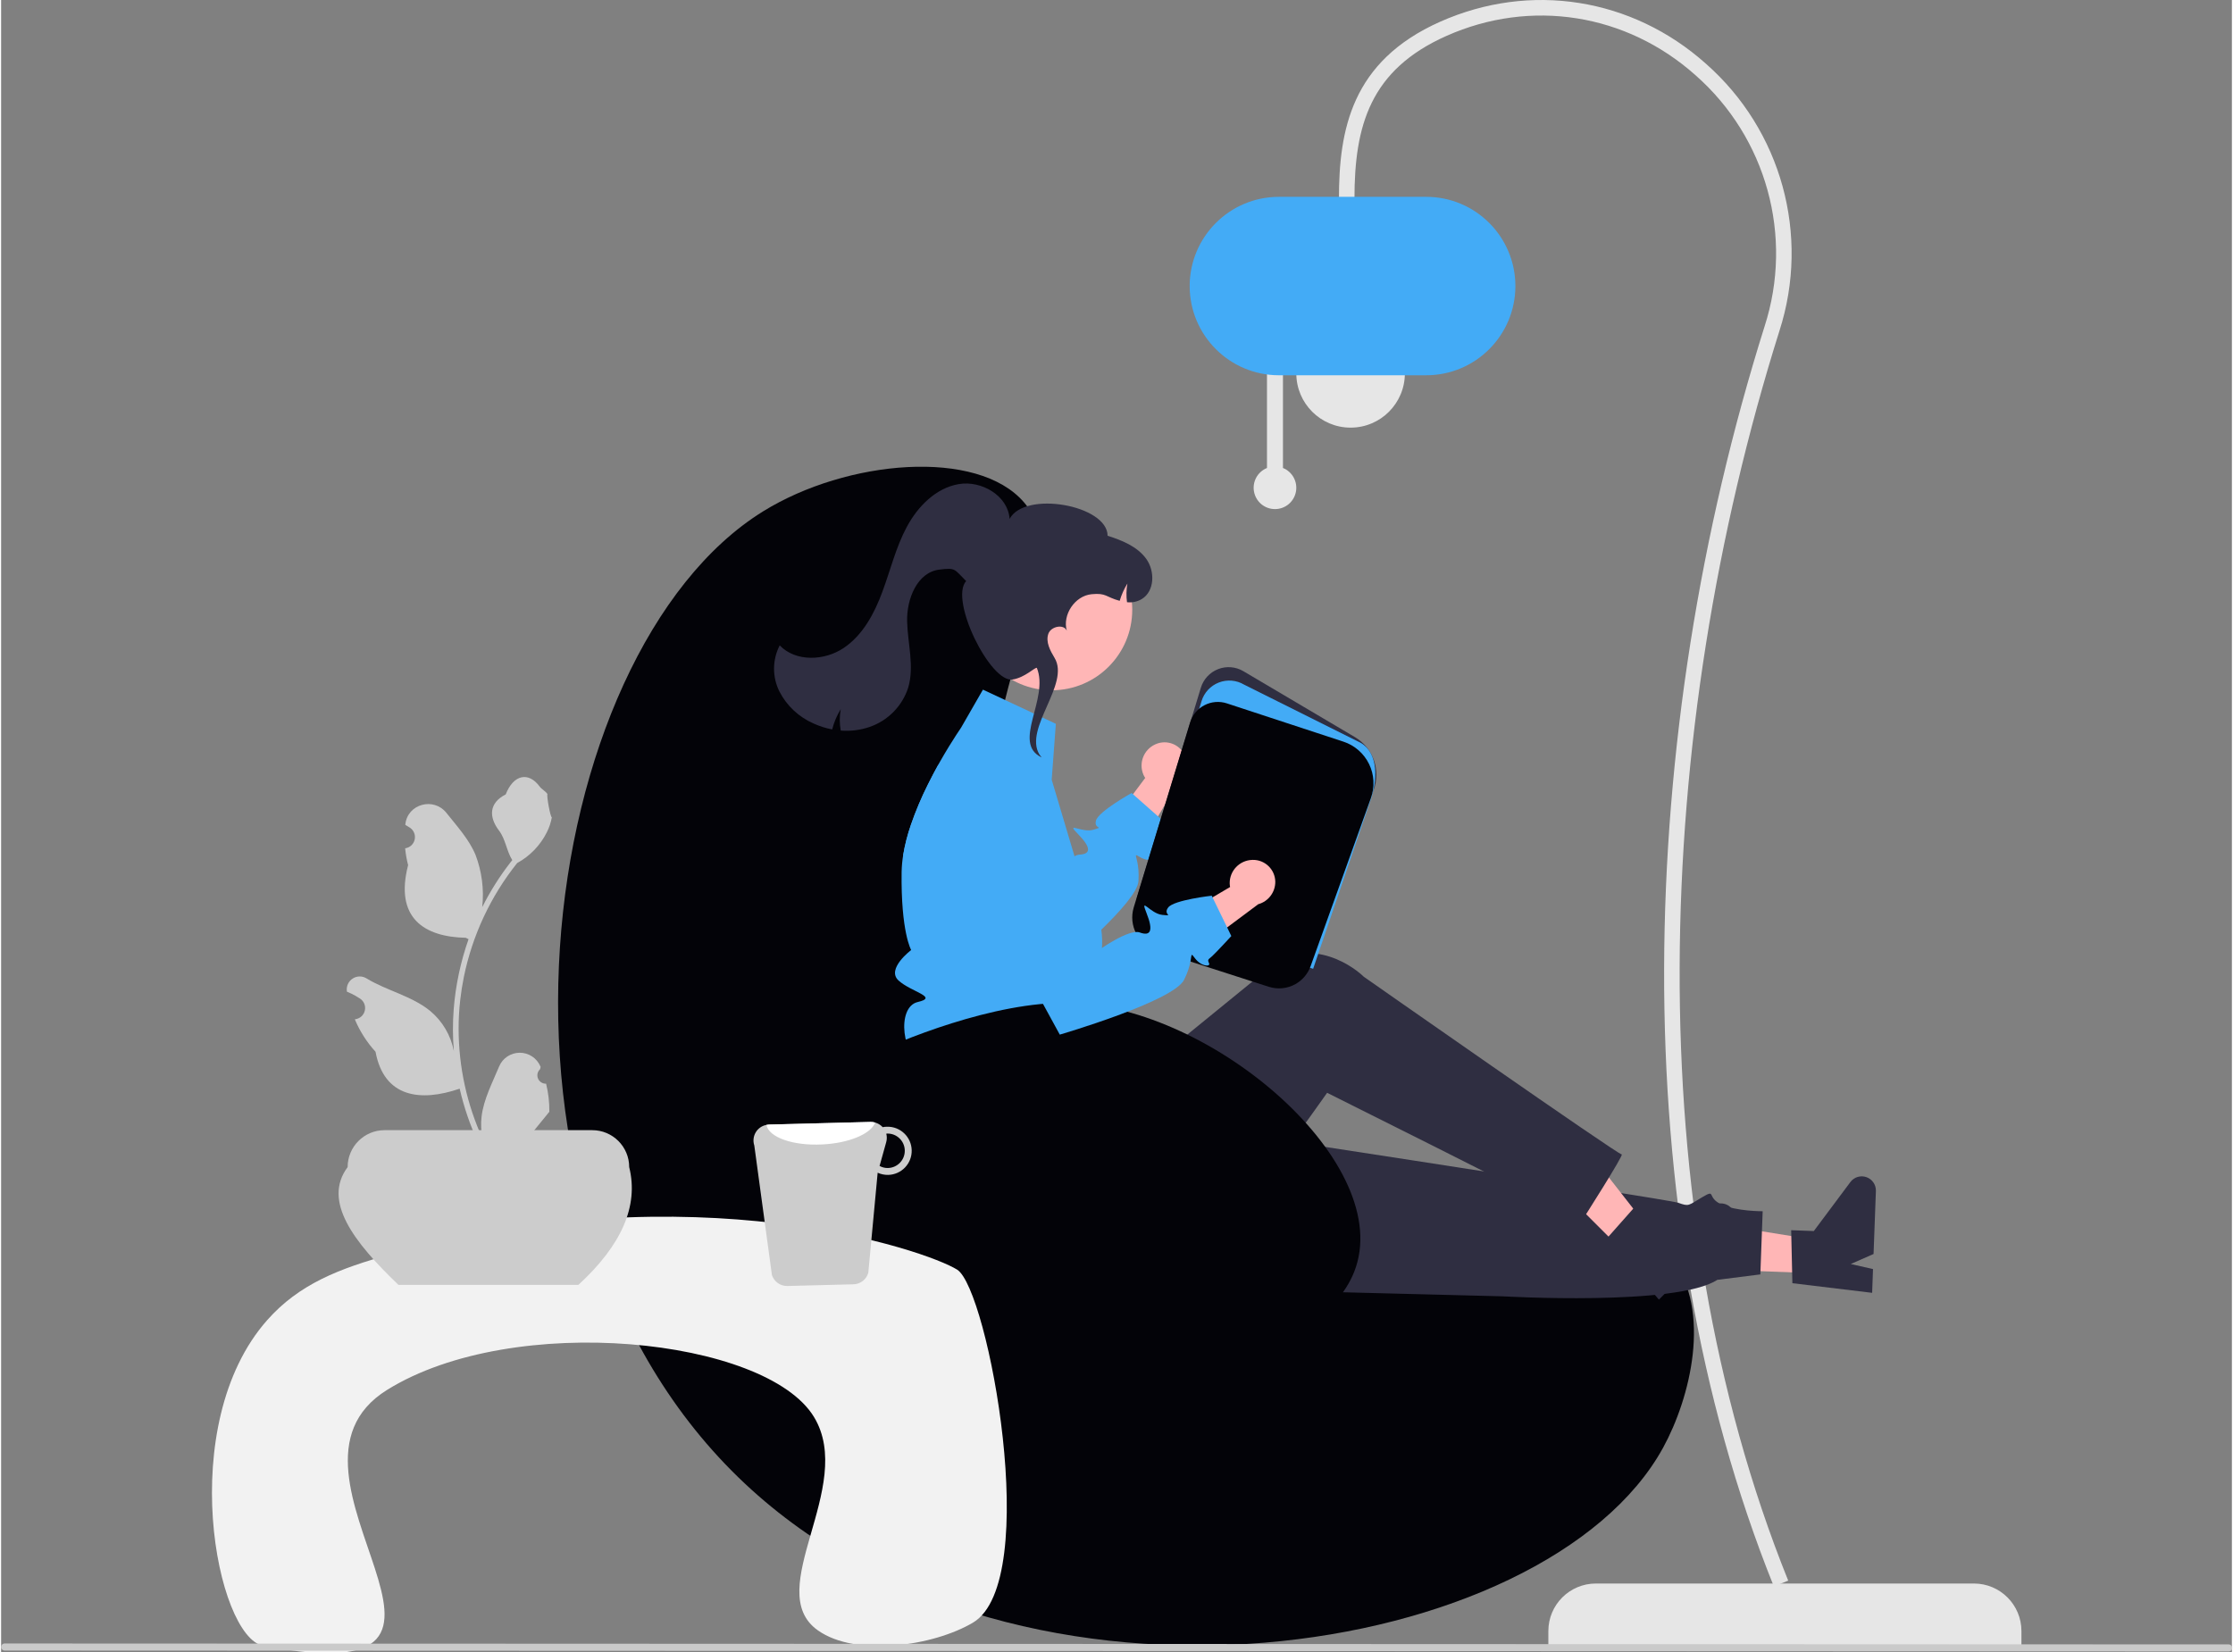 <?xml version="1.0" encoding="UTF-8"?>
<svg xmlns="http://www.w3.org/2000/svg" xmlns:xlink="http://www.w3.org/1999/xlink" width="1000px" height="740px" viewBox="0 0 999 740" version="1.1">
<rect x="0" y="0" width="999" height="740" fill="#808080" stroke="none"/>
<g id="surface1">
<path style=" stroke:none;fill-rule:nonzero;fill:rgb(90.196%,90.196%,90.196%);fill-opacity:1;" d="M 904.754 737.121 L 692.895 737.121 L 692.895 730.617 C 692.895 718.855 702.426 709.324 714.18 709.324 L 883.469 709.324 C 895.227 709.324 904.754 718.855 904.754 730.617 Z M 904.754 737.121 "/>
<path style=" stroke:none;fill-rule:nonzero;fill:rgb(90.196%,90.196%,90.196%);fill-opacity:1;" d="M 793.867 710.621 L 800.309 708.023 C 732.898 540.605 739.391 329.398 796.375 148.215 C 810.211 105.312 797.27 58.289 763.434 28.52 C 730.359 -1.012 684.758 -8.207 644.422 9.742 C 604.609 27.461 599.121 58.328 599.121 89.043 L 606.066 89.043 C 606.066 56.254 613.07 31.301 647.246 16.09 C 685.051 -0.73 727.797 6.016 758.809 33.703 C 790.59 61.664 802.746 105.832 789.75 146.129 C 732.109 329.402 725.996 542.062 793.867 710.621 Z M 793.867 710.621 "/>
<path style=" stroke:none;fill-rule:nonzero;fill:rgb(90.196%,90.196%,90.196%);fill-opacity:1;" d="M 628.641 167.23 C 628.641 180.664 617.758 191.555 604.332 191.555 C 590.902 191.555 580.02 180.664 580.02 167.23 C 580.02 153.797 590.902 142.906 604.332 142.906 C 617.758 142.906 628.641 153.797 628.641 167.23 Z M 628.641 167.23 "/>
<path style=" stroke:none;fill-rule:nonzero;fill:rgb(90.196%,90.196%,90.196%);fill-opacity:1;" d="M 566.887 209.633 L 566.887 163.543 L 574.051 163.543 L 574.051 209.633 C 578.289 211.348 580.719 215.828 579.844 220.316 C 578.973 224.809 575.039 228.047 570.469 228.047 C 565.898 228.047 561.969 224.809 561.094 220.316 C 560.223 215.828 562.652 211.348 566.887 209.633 Z M 566.887 209.633 "/>
<path style=" stroke:none;fill-rule:nonzero;fill:rgb(26.275%,67.059%,96.471%);fill-opacity:1;" d="M 532.266 128.137 C 532.289 106.074 550.156 88.199 572.203 88.172 L 638.195 88.172 C 660.254 88.172 678.133 106.066 678.133 128.137 C 678.133 150.207 660.254 168.098 638.195 168.098 L 572.203 168.098 C 550.156 168.074 532.289 150.195 532.266 128.137 Z M 532.266 128.137 "/>
<path style=" stroke:none;fill-rule:nonzero;fill:rgb(1.176%,1.176%,3.137%);fill-opacity:1;" d="M 439.289 375.605 C 445.914 290.797 479.789 250.387 458.098 225.047 C 437.32 200.773 378.793 205.789 341.207 229.078 C 239.828 291.902 202.688 542.293 333.148 664.625 C 457.117 780.875 692.062 743.645 744.277 648.496 C 756.461 626.293 766.137 587.375 748.309 563.805 C 704.039 505.289 543.094 611.277 471.535 544.984 C 429.125 505.699 435.652 422.148 439.289 375.605 Z M 439.289 375.605 "/>
<path style=" stroke:none;fill-rule:nonzero;fill:rgb(100%,71.373%,71.373%);fill-opacity:1;" d="M 516.785 333.473 C 511.664 335.828 509.348 341.836 511.562 347.02 C 511.789 347.523 512.055 348.008 512.359 348.469 L 490.598 377.535 L 501.457 393.773 L 526.961 350.727 C 530.68 347.828 531.977 342.785 530.117 338.453 C 527.91 333.43 522.051 331.148 517.031 333.359 C 516.949 333.395 516.867 333.434 516.785 333.473 Z M 516.785 333.473 "/>
<path style=" stroke:none;fill-rule:nonzero;fill:rgb(26.275%,67.059%,96.471%);fill-opacity:1;" d="M 516.766 383.594 C 518.191 384.855 514.242 386.414 510.062 383.957 C 508.867 383.242 508.355 382.945 508.223 383.137 C 507.887 383.605 509.848 387.074 509.324 394.777 C 509 399.375 501.367 408.02 492.703 416.445 C 480.988 427.848 467.363 438.844 467.363 438.844 L 462.582 435.012 L 412.426 394.777 L 403.961 383.055 C 404.734 378.426 405.898 373.871 407.441 369.438 C 409.562 363.301 412.086 357.309 414.992 351.504 C 416.551 348.344 418.148 345.336 419.68 342.566 L 446.551 372.191 L 469.07 397.008 C 469.07 397.008 475.625 386.441 480.703 383.566 C 481.352 383.152 482.09 382.898 482.855 382.824 C 487.988 382.586 488.297 379.789 482.344 373.699 C 476.391 367.609 483.902 373.297 489.195 371.656 C 494.488 370.016 489.195 371.656 490.312 367.555 C 491.426 363.453 506.273 355.227 506.273 355.227 L 506.891 355.777 L 518.109 365.688 L 521.32 368.523 C 521.32 368.523 517.812 378.148 516.848 380.18 C 515.879 382.207 515.355 382.316 516.766 383.594 Z M 516.766 383.594 "/>
<path style=" stroke:none;fill-rule:nonzero;fill:rgb(100%,71.373%,71.373%);fill-opacity:1;" d="M 812.508 570.332 L 813.055 555.504 L 756.152 546.34 L 755.344 568.223 Z M 812.508 570.332 "/>
<path style=" stroke:none;fill-rule:nonzero;fill:rgb(18.431%,18.039%,25.49%);fill-opacity:1;" d="M 802.18 574.797 L 801.641 551.059 L 811.781 551.43 L 828.16 529.484 C 829.82 527.258 832.734 526.371 835.348 527.297 C 837.965 528.219 839.68 530.738 839.578 533.512 L 838.535 561.715 L 828.324 566.207 L 838.289 568.473 L 837.895 579.109 Z M 802.18 574.797 "/>
<path style=" stroke:none;fill-rule:nonzero;fill:rgb(18.431%,18.039%,25.49%);fill-opacity:1;" d="M 492.258 576.105 L 672.488 580.68 C 672.488 580.68 750.316 585.176 768.578 573.293 L 787.832 570.859 L 788.875 542.559 C 788.875 542.559 777.102 542.645 770.332 539.488 C 763.562 536.332 768.266 532.473 761.812 536.27 C 755.355 540.066 756.039 540.523 751.047 538.777 C 746.059 537.031 517.199 502.129 517.199 502.129 Z M 492.258 576.105 "/>
<path style=" stroke:none;fill-rule:nonzero;fill:rgb(100%,71.373%,71.373%);fill-opacity:1;" d="M 729.75 563.824 L 740.23 553.328 L 704.75 507.887 L 689.281 523.383 Z M 729.75 563.824 "/>
<path style=" stroke:none;fill-rule:nonzero;fill:rgb(18.431%,18.039%,25.49%);fill-opacity:1;" d="M 719.145 554.691 L 734.887 536.922 L 742.07 544.098 L 768.996 539.152 C 771.723 538.652 774.461 539.984 775.754 542.441 C 777.043 544.898 776.586 547.91 774.625 549.875 L 754.691 569.844 L 744.152 566.184 L 749.914 574.629 L 742.398 582.156 Z M 719.145 554.691 "/>
<path style=" stroke:none;fill-rule:nonzero;fill:rgb(18.431%,18.039%,25.49%);fill-opacity:1;" d="M 421.152 477.348 L 422.941 519.02 C 425.051 568.078 479.051 597.77 520.918 572.156 C 521.691 571.684 522.465 571.195 523.242 570.688 C 524.406 569.93 539.117 566.422 538.633 559.668 C 538.152 552.914 542.031 549.629 545.461 551.469 C 548.895 553.312 593.824 489.512 593.824 489.512 C 593.824 489.512 687.176 536.102 707.773 547.07 C 707.773 547.07 727.133 516.777 725.73 517.098 C 724.328 517.414 610.242 437.523 610.242 437.523 C 610.242 437.523 591.656 418.703 568.602 431.129 C 568.121 432.953 568.531 433.016 568.531 433.016 L 492.371 495.109 L 481.609 474.66 Z M 421.152 477.348 "/>
<path style=" stroke:none;fill-rule:nonzero;fill:rgb(26.275%,67.059%,96.471%);fill-opacity:1;" d="M 492.957 425.25 C 492.812 427.176 492.539 429.09 492.137 430.977 C 491.59 433.711 490.707 436.367 489.504 438.883 C 489.504 438.883 489.504 441.691 484.133 451.102 C 478.758 460.512 485.473 456.48 489.504 463.469 C 493.535 470.445 489.504 467.234 485.031 471.723 C 482.406 474.383 481.438 478.262 482.492 481.848 C 482.492 481.848 424.773 481.887 414.023 477.852 C 403.273 473.82 400.828 451.102 410.465 448.855 C 420.082 446.613 407.547 444.379 401.891 439.207 C 396.234 434.031 407.547 425.562 407.547 425.562 C 407.547 425.562 402.887 417.508 403.273 390.477 C 403.332 387.988 403.559 385.508 403.961 383.055 C 404.734 378.426 405.898 373.871 407.441 369.438 C 409.562 363.301 412.086 357.309 414.992 351.504 C 416.551 348.344 418.148 345.336 419.68 342.566 C 419.922 342.133 420.152 341.719 420.391 341.301 C 423.309 336.141 425.969 331.918 427.727 329.215 C 429.086 327.121 429.906 325.938 429.906 325.938 L 439.688 308.918 L 472.336 324.23 L 470.48 349.273 L 476.109 368.16 L 478.703 376.859 L 480.703 383.566 L 483.797 393.957 C 483.797 393.957 482.949 393.996 483.957 395.383 C 488.598 401.555 491.605 408.801 492.703 416.445 C 493.09 419.363 493.176 422.316 492.957 425.25 Z M 492.957 425.25 "/>
<path style=" stroke:none;fill-rule:nonzero;fill:rgb(18.431%,18.039%,25.49%);fill-opacity:1;" d="M 587.242 427.949 L 586.633 427.754 L 508.488 402.574 L 537.281 308.059 C 538.445 304.242 541.293 301.176 545.004 299.73 C 548.719 298.285 552.891 298.625 556.32 300.656 L 606.258 330.172 C 614.414 334.992 617.957 344.961 614.664 353.848 Z M 587.242 427.949 "/>
<path style=" stroke:none;fill-rule:nonzero;fill:rgb(26.275%,67.059%,96.471%);fill-opacity:1;" d="M 587.562 433.961 L 508.789 408.578 L 537.586 314.062 C 538.746 310.246 541.594 307.18 545.305 305.734 C 549.02 304.289 553.191 304.629 556.621 306.66 L 608.941 332.793 C 616.805 337.441 616.621 349.465 612.969 359.328 Z M 587.562 433.961 "/>
<path style=" stroke:none;fill-rule:nonzero;fill:rgb(1.176%,1.176%,3.137%);fill-opacity:1;" d="M 579.676 440.801 C 576.008 442.871 571.641 443.305 567.637 442 L 517.285 425.777 C 509.254 423.148 504.781 414.59 507.211 406.492 L 532.453 323.633 C 533.473 320.289 535.793 317.496 538.895 315.887 C 541.996 314.277 545.617 313.984 548.938 315.074 L 601.113 332.215 C 606.137 333.863 610.277 337.477 612.598 342.227 C 614.922 346.98 615.223 352.469 613.438 357.449 L 586.449 432.73 C 585.234 436.152 582.832 439.016 579.676 440.801 Z M 579.676 440.801 "/>
<path style=" stroke:none;fill-rule:nonzero;fill:rgb(100%,71.373%,71.373%);fill-opacity:1;" d="M 506.551 273.125 C 506.551 293.055 490.406 309.207 470.488 309.207 C 450.57 309.207 434.426 293.055 434.426 273.125 C 434.426 253.199 450.57 237.043 470.488 237.043 C 490.406 237.043 506.551 253.199 506.551 273.125 Z M 506.551 273.125 "/>
<path style=" stroke:none;fill-rule:nonzero;fill:rgb(18.431%,18.039%,25.49%);fill-opacity:1;" d="M 348.543 309.75 C 351.852 316.172 357.277 321.246 363.902 324.117 C 366.543 325.32 369.324 326.203 372.176 326.738 C 372.984 323.535 374.277 320.477 376.008 317.668 C 375.43 320.836 375.43 324.082 376.008 327.25 C 380.355 327.605 384.73 327.062 388.863 325.652 C 397.086 322.855 403.508 316.34 406.199 308.078 C 409.07 298.516 405.977 288.297 405.734 278.316 C 405.484 268.332 410.223 256.391 420.129 255.156 C 427.672 254.211 426.738 254.945 432.16 260.277 C 424.578 268.703 443.062 306.031 452.98 304.379 C 458.59 303.449 462.715 298.992 463.824 299.148 C 469.504 313.066 452.418 332.801 465.969 339.281 L 464.965 337.949 C 457.871 326.227 478.859 306.426 471.766 294.703 C 469.789 291.422 467.734 287.578 468.957 283.949 C 470.117 280.5 475.996 279.41 477.238 282.547 C 475.223 275.352 480.852 266.906 488.328 266.172 C 494.973 265.516 494.59 267.41 500.922 269.141 C 501.734 266.41 502.898 263.797 504.391 261.375 C 503.887 264.141 503.824 266.969 504.207 269.754 C 506.492 270.027 508.801 269.539 510.781 268.363 C 516.629 264.855 516.805 255.797 512.785 250.285 C 508.762 244.773 502.02 242.051 495.512 239.992 C 495.453 226.227 458.438 219.641 451.629 232.438 C 450.93 222.074 439.059 215.094 428.832 216.855 C 418.605 218.613 410.539 226.82 405.621 235.965 C 400.703 245.102 398.262 255.332 394.66 265.062 C 391.062 274.797 385.914 284.5 377.293 290.277 C 368.676 296.043 355.863 296.566 348.668 289.09 C 345.34 295.566 345.293 303.238 348.543 309.75 Z M 348.543 309.75 "/>
<path style=" stroke:none;fill-rule:nonzero;fill:rgb(1.176%,1.176%,3.137%);fill-opacity:1;" d="M 385.547 474.75 C 386.293 474.152 387.102 473.641 387.961 473.223 C 401.762 466.348 444.688 448.508 478.25 449.238 C 542.832 450.648 625.016 521.957 605.891 569.844 C 591.336 606.281 518.977 627.012 466.16 610.434 C 392.164 587.203 362.957 492.77 385.547 474.75 Z M 385.547 474.75 "/>
<path style=" stroke:none;fill-rule:nonzero;fill:rgb(94.902%,94.902%,94.902%);fill-opacity:1;" d="M 117.449 737.258 C 96.348 733.277 77.668 638.156 119.184 591.312 C 133.41 575.262 151.152 568.273 174.754 561.773 C 310.598 524.355 414.211 560.016 428.133 568.723 C 442.027 577.41 466.379 708.305 435.238 726.836 C 417.715 737.258 382.984 742.473 365.773 730.309 C 340.453 712.414 382.957 665.992 364.039 634.746 C 342.57 599.289 229.531 587.348 172.859 622.586 C 112.395 660.18 237.113 759.848 117.449 737.258 Z M 117.449 737.258 "/>
<path style=" stroke:none;fill-rule:nonzero;fill:rgb(80%,80%,80%);fill-opacity:1;" d="M 258.535 575.535 L 177.918 575.535 C 158.016 556.453 143.785 538.062 155.18 522.797 C 155.18 513.66 162.582 506.25 171.715 506.25 L 264.734 506.25 C 273.867 506.25 281.273 513.66 281.273 522.797 C 285.609 540.191 277.859 557.773 258.535 575.535 Z M 258.535 575.535 "/>
<path style=" stroke:none;fill-rule:nonzero;fill:rgb(80%,80%,80%);fill-opacity:1;" d="M 244.055 485.422 C 242.488 485.492 241.043 484.578 240.438 483.129 C 239.832 481.684 240.195 480.012 241.348 478.945 L 241.605 477.93 C 241.57 477.848 241.535 477.766 241.504 477.684 C 239.926 473.961 236.273 471.547 232.23 471.562 C 228.188 471.578 224.551 474.016 223.004 477.754 C 219.977 485.043 216.125 492.348 215.176 500.055 C 214.762 503.465 214.938 506.918 215.699 510.266 C 208.594 494.754 204.902 477.898 204.879 460.836 C 204.875 456.555 205.113 452.277 205.59 448.02 C 205.984 444.531 206.527 441.07 207.227 437.629 C 211.035 418.973 219.215 401.488 231.09 386.605 C 236.836 383.469 241.484 378.645 244.406 372.781 C 245.465 370.676 246.215 368.426 246.629 366.102 C 245.98 366.188 244.184 356.309 244.672 355.703 C 243.77 354.332 242.152 353.648 241.164 352.309 C 236.258 345.652 229.496 346.816 225.965 355.863 C 218.426 359.668 218.352 365.984 222.98 372.059 C 225.922 375.922 226.328 381.152 228.91 385.289 C 228.645 385.629 228.367 385.957 228.102 386.297 C 223.246 392.547 219.012 399.258 215.461 406.332 C 216.324 398.406 215.297 390.387 212.457 382.938 C 209.578 375.992 204.188 370.145 199.438 364.145 C 193.734 356.934 182.039 360.078 181.035 369.219 C 181.023 369.309 181.016 369.395 181.004 369.484 C 181.711 369.883 182.402 370.305 183.078 370.754 C 184.812 371.914 185.66 374.023 185.207 376.062 C 184.758 378.105 183.098 379.656 181.035 379.977 L 180.93 379.992 C 181.184 382.535 181.625 385.055 182.262 387.531 C 176.168 411.102 189.32 419.688 208.098 420.074 C 208.512 420.285 208.918 420.5 209.332 420.699 C 205.766 430.812 203.531 441.344 202.68 452.031 C 202.195 458.336 202.223 464.668 202.762 470.969 L 202.73 470.746 C 201.371 463.742 197.637 457.418 192.156 452.848 C 184.016 446.16 172.52 443.695 163.738 438.32 C 161.832 437.098 159.391 437.09 157.48 438.305 C 155.57 439.52 154.535 441.734 154.832 443.98 C 154.844 444.059 154.855 444.137 154.871 444.215 C 156.18 444.746 157.453 445.363 158.684 446.055 C 159.391 446.453 160.082 446.875 160.758 447.32 C 162.492 448.48 163.34 450.59 162.887 452.633 C 162.438 454.672 160.777 456.227 158.715 456.543 L 158.609 456.559 C 158.535 456.57 158.473 456.582 158.398 456.594 C 160.633 461.934 163.773 466.852 167.676 471.129 C 171.484 491.707 187.848 493.66 205.348 487.668 L 205.355 487.668 C 207.277 496.016 210.059 504.141 213.656 511.914 L 243.312 511.914 C 243.418 511.582 243.516 511.242 243.609 510.914 C 240.863 511.086 238.109 510.922 235.402 510.426 C 237.605 507.723 239.805 505 242.004 502.301 C 242.055 502.25 242.102 502.195 242.145 502.141 C 243.258 500.758 244.387 499.387 245.5 498.004 L 245.504 498 C 245.562 493.766 245.074 489.535 244.055 485.422 Z M 244.055 485.422 "/>
<path style=" stroke:none;fill-rule:nonzero;fill:rgb(80%,80%,80%);fill-opacity:1;" d="M 345.199 571.215 C 346.211 574.152 348.996 576.109 352.105 576.051 L 381.68 575.289 C 384.809 575.23 387.527 573.113 388.355 570.09 L 392.539 525.312 C 394.023 525.984 395.641 526.32 397.27 526.285 C 403.227 526.137 407.934 521.184 407.781 515.227 C 407.633 509.27 402.684 504.559 396.73 504.711 C 396.078 504.707 395.43 504.773 394.793 504.91 C 393.391 503.395 391.414 502.543 389.352 502.562 L 343.859 503.738 C 343.48 503.75 343.105 503.797 342.734 503.879 C 340.719 504.254 338.961 505.484 337.918 507.254 C 336.875 509.023 336.648 511.16 337.297 513.109 Z M 393.398 522.273 L 396.375 511.602 C 396.715 510.371 396.723 509.07 396.398 507.832 C 396.543 507.832 396.672 507.766 396.816 507.766 C 401.066 507.676 404.586 511.047 404.688 515.301 C 404.785 519.555 401.426 523.086 397.176 523.199 C 395.855 523.238 394.551 522.918 393.398 522.273 Z M 393.398 522.273 "/>
<path style=" stroke:none;fill-rule:nonzero;fill:rgb(100%,100%,100%);fill-opacity:1;" d="M 342.734 503.879 C 343.703 509.422 354.602 513.32 367.703 512.641 C 379.754 512.086 389.605 507.855 391.41 502.836 C 390.742 502.641 390.047 502.547 389.352 502.562 L 343.859 503.738 C 343.48 503.75 343.105 503.797 342.734 503.879 Z M 342.734 503.879 "/>
<path style=" stroke:none;fill-rule:nonzero;fill:rgb(79.216%,79.216%,79.216%);fill-opacity:1;" d="M 1.582 739.359 L 997.59 739.766 C 998.465 739.766 999.176 739.059 999.176 738.184 C 999.176 737.309 998.465 736.598 997.59 736.598 L 1.582 736.188 C 0.711 736.188 0 736.898 0 737.773 C 0 738.648 0.711 739.359 1.582 739.359 Z M 1.582 739.359 "/>
<path style=" stroke:none;fill-rule:nonzero;fill:rgb(100%,71.373%,71.373%);fill-opacity:1;" d="M 560.215 385.191 C 554.582 385.395 550.137 390.051 550.188 395.691 C 550.203 396.242 550.262 396.789 550.367 397.332 L 519.105 415.797 L 522.891 434.961 L 562.977 405.035 C 567.523 403.789 570.656 399.633 570.609 394.918 C 570.5 389.434 565.969 385.074 560.484 385.18 C 560.395 385.184 560.305 385.188 560.215 385.191 Z M 560.215 385.191 "/>
<path style=" stroke:none;fill-rule:nonzero;fill:rgb(26.275%,67.059%,96.471%);fill-opacity:1;" d="M 534.605 429.207 C 533.77 428.09 533.41 427.617 533.223 427.746 C 532.73 428.043 533.203 432.004 529.762 438.906 C 524.914 448.602 474.098 463.449 474.098 463.449 L 467.84 451.988 L 440.32 401.629 L 430.836 361.262 C 430.504 359.852 430.344 358.41 430.355 356.965 C 438.812 351.012 447.797 345.836 457.188 341.512 C 460.941 343.641 463.805 347.055 465.25 351.121 L 484.195 404.266 L 491.754 425.48 C 491.754 425.48 505.09 415.941 509.926 417.695 C 514.754 419.457 516.125 416.984 512.969 409.074 C 509.812 401.168 514.551 409.309 520.066 409.824 C 525.59 410.352 520.066 409.824 522.676 406.469 C 525.285 403.113 542.156 401.227 542.156 401.227 L 542.512 401.973 L 549.051 415.43 L 550.922 419.297 C 550.922 419.297 543.992 426.82 542.32 428.32 C 540.641 429.832 540.121 429.727 540.941 431.445 C 541.754 433.16 537.512 433.082 534.605 429.207 Z M 534.605 429.207 "/>
</g>
</svg>
